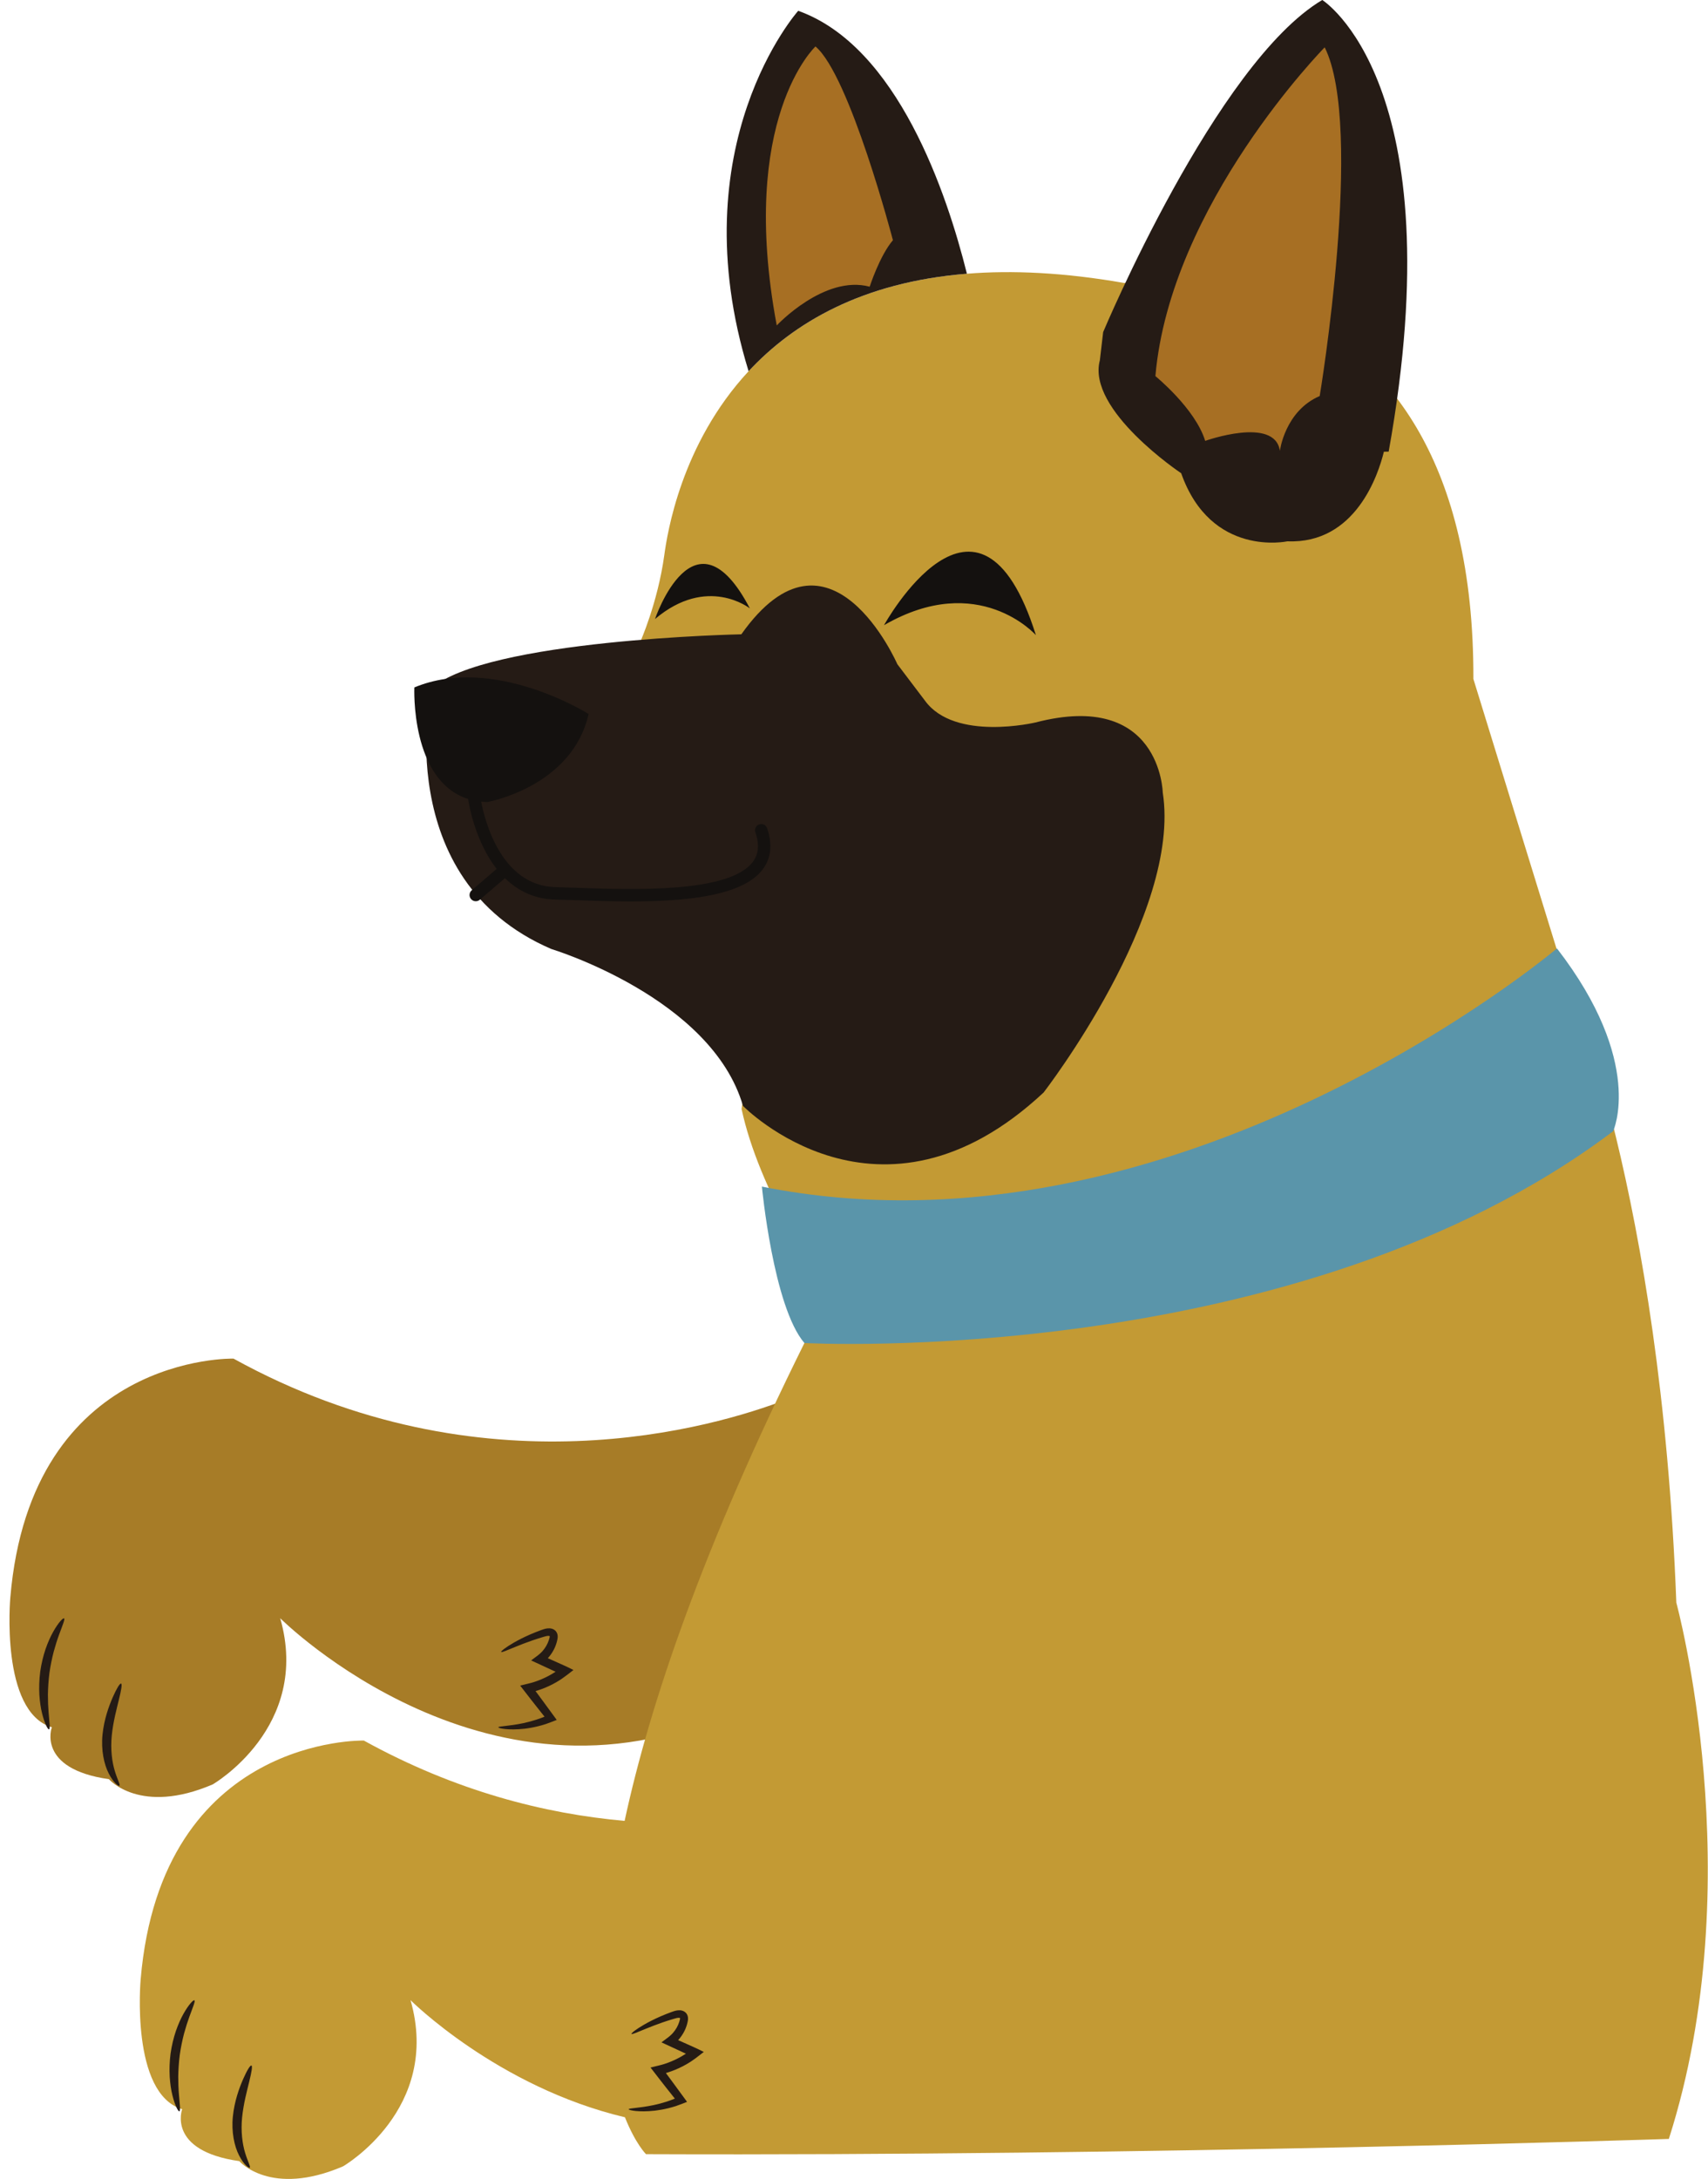 <?xml version="1.0" encoding="UTF-8"?><svg xmlns="http://www.w3.org/2000/svg" xmlns:xlink="http://www.w3.org/1999/xlink" height="482.8" preserveAspectRatio="xMidYMid meet" version="1.0" viewBox="-2.1 -0.0 378.6 482.8" width="378.6" zoomAndPan="magnify"><defs><clipPath id="a"><path d="M 28 60 L 376.461 60 L 376.461 482.781 L 28 482.781 Z M 28 60"/></clipPath></defs><g><g id="change1_1"><path d="M 162.398 378.102 C 107.18 405.711 60.012 358.543 60.012 358.543 C 66.914 382.703 45.055 395.359 45.055 395.359 C 28.949 402.262 22.047 394.207 22.047 394.207 C 5.941 391.906 9.391 382.703 9.391 382.703 C -2.113 379.254 0.188 353.941 0.188 353.941 C 4.789 299.871 49.656 301.02 49.656 301.02 C 104.941 331.523 156.273 316.223 172.254 310.074 C 175.562 308.805 177.355 307.926 177.355 307.926 L 162.398 378.102" fill="#a77c27"/></g><g clip-path="url(#a)" id="change2_1"><path d="M 367.82 473.91 C 367.82 473.91 252.77 477.742 141.09 477.289 C 141.09 477.289 138.746 474.953 136.426 469.117 C 108.141 462.402 88.902 443.168 88.902 443.168 C 95.805 467.328 73.945 479.984 73.945 479.984 C 57.84 486.887 50.938 478.832 50.938 478.832 C 34.832 476.531 38.281 467.328 38.281 467.328 C 26.777 463.879 29.078 438.566 29.078 438.566 C 33.68 384.496 78.547 385.648 78.547 385.648 C 98.871 396.859 118.66 401.879 136.355 403.441 C 141.988 377.324 153.781 342.781 176.207 297.57 L 184.66 291.484 C 179.082 283.512 166.094 263.566 162.281 245.711 C 166.262 223.984 139.793 142.285 139.793 142.285 C 139.793 142.285 143.695 133.562 145.148 123.008 C 145.785 118.379 148.809 98.426 163.836 82.25 C 173.777 71.551 188.984 62.512 212.227 60.648 C 222.277 59.844 233.816 60.371 247.102 62.699 C 247.102 62.699 324.766 53.484 324.496 150.434 L 345.016 216.984 L 345.32 217.039 C 345.32 217.039 366.031 264.207 369.48 355.094 C 369.48 355.094 386.227 416.387 367.82 473.91" fill="#c39a34"/></g><g id="change3_1"><path d="M 143.07 467.648 C 143.984 467.539 144.988 467.367 146.062 467.105 C 146.598 466.973 147.145 466.812 147.711 466.637 C 148.164 466.469 148.629 466.301 149.098 466.129 C 149.348 466.031 149.602 465.934 149.859 465.832 L 150.051 465.758 L 150.148 465.719 C 150.16 465.711 150.191 465.707 150.191 465.699 L 150.16 465.656 L 149.926 465.328 C 149.031 464.113 148.09 462.824 147.105 461.48 C 146.703 460.938 146.293 460.379 145.875 459.816 L 145.559 459.391 C 145.523 459.34 145.527 459.344 145.527 459.344 L 145.523 459.336 L 145.52 459.324 C 145.516 459.312 145.508 459.301 145.512 459.293 L 145.559 459.293 L 145.57 459.289 L 145.789 459.227 C 146.371 459.051 146.953 458.84 147.531 458.605 C 148.688 458.133 149.836 457.547 150.934 456.84 L 151.262 456.621 L 151.691 456.316 C 151.98 456.117 152.266 455.914 152.523 455.703 L 153.332 455.082 L 153.734 454.77 L 153.836 454.691 C 153.855 454.668 153.945 454.637 153.875 454.621 L 153.652 454.512 C 153.047 454.219 152.488 453.926 151.84 453.645 C 151.348 453.422 150.859 453.203 150.375 452.984 C 149.754 452.707 149.141 452.434 148.539 452.164 L 148.316 452.066 C 148.266 452.043 148.297 452.059 148.285 452.055 L 148.266 452.051 C 148.254 452.047 148.23 452.047 148.223 452.039 L 148.238 452.012 L 148.254 451.988 C 148.254 451.988 148.258 451.984 148.25 451.988 L 148.332 451.898 L 148.488 451.719 C 148.895 451.23 149.242 450.711 149.527 450.172 C 149.812 449.633 150.031 449.07 150.188 448.512 C 150.27 448.219 150.328 447.973 150.383 447.637 C 150.402 447.492 150.426 447.215 150.398 446.996 C 150.371 446.766 150.309 446.547 150.203 446.348 C 150.004 445.965 149.656 445.676 149.258 445.535 C 149.062 445.461 148.84 445.422 148.641 445.406 C 148.473 445.398 148.312 445.402 148.164 445.418 C 147.566 445.477 147.078 445.68 146.688 445.816 C 145.855 446.121 145.074 446.434 144.355 446.746 C 142.91 447.371 141.695 448 140.723 448.559 C 138.777 449.676 137.793 450.496 137.883 450.645 C 137.977 450.809 139.133 450.289 141.164 449.461 C 142.18 449.047 143.422 448.559 144.867 448.062 C 145.586 447.816 146.359 447.566 147.184 447.324 C 147.617 447.199 147.977 447.082 148.293 447.078 C 148.371 447.074 148.445 447.078 148.508 447.086 C 148.539 447.094 148.547 447.098 148.57 447.105 C 148.605 447.121 148.633 447.156 148.645 447.191 C 148.648 447.211 148.652 447.23 148.648 447.25 L 148.629 447.363 C 148.594 447.531 148.527 447.781 148.457 447.992 C 148.316 448.426 148.129 448.859 147.891 449.277 C 147.648 449.691 147.363 450.094 147.035 450.465 C 146.992 450.512 146.949 450.555 146.906 450.602 L 146.844 450.668 C 146.789 450.727 146.742 450.773 146.688 450.82 C 146.469 451.012 146.289 451.207 146.027 451.391 C 145.527 451.766 145.027 452.141 144.523 452.516 C 146.129 453.262 147.805 454.039 149.531 454.836 L 149.938 455.023 L 149.938 455.031 L 149.934 455.031 L 149.816 455.105 C 148.828 455.746 147.793 456.281 146.754 456.719 C 146.23 456.934 145.707 457.129 145.184 457.301 L 144.582 457.48 L 143.746 457.691 C 143.191 457.828 142.641 457.961 142.098 458.094 C 142.855 459.074 143.602 460.039 144.336 460.988 C 144.77 461.543 145.195 462.086 145.613 462.617 C 146.031 463.145 146.441 463.664 146.844 464.168 L 147.145 464.543 L 147.289 464.73 C 147.324 464.77 147.336 464.785 147.332 464.781 L 147.348 464.793 L 147.461 464.906 C 147.531 464.988 147.363 465.008 147.172 465.113 C 146.652 465.312 146.145 465.496 145.648 465.656 C 144.66 465.973 143.723 466.219 142.863 466.402 C 139.422 467.129 137.266 467.066 137.254 467.34 C 137.23 467.535 139.395 468.055 143.07 467.648 Z M 37.562 464.031 C 37.461 462.902 37.41 461.562 37.41 460.082 C 37.438 458.602 37.531 456.977 37.75 455.285 C 37.988 453.594 38.328 452.004 38.699 450.566 C 39.09 449.141 39.496 447.863 39.891 446.801 C 40.664 444.68 41.246 443.359 40.988 443.199 C 40.77 443.059 39.73 444.121 38.566 446.195 C 37.977 447.23 37.402 448.527 36.883 450.016 C 36.383 451.512 35.961 453.203 35.707 455.008 C 35.473 456.816 35.43 458.559 35.516 460.129 C 35.617 461.703 35.832 463.109 36.121 464.262 C 36.695 466.574 37.41 467.875 37.66 467.793 C 37.953 467.707 37.742 466.285 37.562 464.031 Z M 52.238 477.004 C 51.637 475.062 51.254 472.246 51.566 469.145 C 51.883 466.031 52.664 463.223 53.16 461.148 C 53.672 459.078 53.902 457.746 53.629 457.648 C 53.363 457.555 52.656 458.699 51.781 460.684 C 50.922 462.664 49.863 465.535 49.516 468.945 C 49.168 472.359 49.844 475.531 50.883 477.543 C 51.91 479.582 53.066 480.453 53.258 480.285 C 53.504 480.098 52.82 478.957 52.238 477.004 Z M 114.18 383.023 C 115.098 382.914 116.102 382.742 117.172 382.477 C 117.707 382.348 118.258 382.188 118.82 382.012 C 119.273 381.844 119.738 381.676 120.207 381.504 C 120.457 381.402 120.711 381.305 120.969 381.207 L 121.16 381.133 L 121.258 381.094 C 121.27 381.086 121.301 381.082 121.301 381.07 L 121.27 381.031 L 121.035 380.703 C 120.141 379.484 119.199 378.199 118.215 376.855 C 117.812 376.309 117.402 375.754 116.984 375.188 L 116.668 374.762 C 116.633 374.715 116.637 374.719 116.637 374.719 L 116.633 374.711 L 116.629 374.699 C 116.625 374.684 116.617 374.676 116.621 374.668 L 116.656 374.664 L 116.668 374.668 L 116.68 374.664 L 116.898 374.602 C 117.48 374.422 118.062 374.215 118.641 373.98 C 119.801 373.508 120.945 372.922 122.039 372.215 L 122.371 371.996 L 122.801 371.691 C 123.09 371.488 123.375 371.285 123.637 371.078 L 124.441 370.457 L 124.844 370.145 L 124.945 370.066 C 124.965 370.043 125.055 370.012 124.984 369.996 L 124.762 369.887 C 124.156 369.594 123.598 369.301 122.949 369.02 C 122.457 368.797 121.969 368.574 121.484 368.359 C 120.863 368.082 120.25 367.809 119.648 367.539 L 119.426 367.438 C 119.375 367.418 119.406 367.434 119.395 367.43 L 119.375 367.426 C 119.363 367.422 119.34 367.422 119.332 367.414 L 119.352 367.387 L 119.363 367.363 C 119.363 367.363 119.367 367.359 119.359 367.363 L 119.441 367.273 L 119.598 367.094 C 120.008 366.605 120.352 366.086 120.637 365.547 C 120.922 365.008 121.141 364.445 121.297 363.883 C 121.379 363.594 121.438 363.344 121.492 363.012 C 121.512 362.867 121.535 362.59 121.508 362.371 C 121.484 362.141 121.418 361.922 121.312 361.723 C 121.113 361.34 120.766 361.047 120.367 360.906 C 120.172 360.836 119.949 360.797 119.75 360.781 C 119.582 360.773 119.426 360.777 119.273 360.793 C 118.676 360.852 118.188 361.055 117.797 361.191 C 116.965 361.496 116.184 361.809 115.465 362.121 C 114.02 362.746 112.805 363.371 111.832 363.93 C 109.887 365.051 108.902 365.871 108.992 366.02 C 109.09 366.184 110.242 365.664 112.273 364.836 C 113.289 364.422 114.531 363.934 115.977 363.438 C 116.695 363.191 117.469 362.941 118.289 362.699 C 118.727 362.57 119.086 362.461 119.402 362.453 C 119.484 362.449 119.555 362.453 119.617 362.461 C 119.648 362.469 119.656 362.469 119.68 362.48 C 119.719 362.496 119.742 362.531 119.754 362.566 C 119.762 362.586 119.762 362.605 119.758 362.625 L 119.738 362.738 C 119.703 362.906 119.641 363.156 119.566 363.363 C 119.426 363.801 119.238 364.234 118.996 364.652 C 118.758 365.066 118.473 365.469 118.145 365.84 C 118.105 365.887 118.059 365.93 118.016 365.977 L 117.953 366.043 C 117.898 366.102 117.852 366.148 117.801 366.195 C 117.578 366.383 117.398 366.582 117.137 366.766 C 116.641 367.137 116.137 367.516 115.633 367.891 C 117.238 368.637 118.914 369.41 120.641 370.211 L 121.047 370.398 L 121.047 370.406 L 121.043 370.406 L 120.926 370.48 C 119.938 371.121 118.902 371.652 117.863 372.094 C 117.34 372.309 116.816 372.504 116.293 372.676 L 115.691 372.855 L 114.855 373.066 C 114.301 373.203 113.75 373.336 113.203 373.469 C 113.965 374.449 114.711 375.414 115.445 376.363 C 115.879 376.918 116.305 377.461 116.723 377.988 C 117.145 378.52 117.555 379.035 117.953 379.543 L 118.254 379.918 L 118.402 380.102 C 118.434 380.145 118.445 380.16 118.441 380.156 L 118.457 380.168 L 118.57 380.281 C 118.641 380.363 118.477 380.383 118.281 380.488 C 117.762 380.688 117.254 380.871 116.758 381.027 C 115.77 381.348 114.832 381.59 113.977 381.777 C 110.531 382.504 108.375 382.441 108.363 382.715 C 108.34 382.91 110.504 383.43 114.18 383.023 Z M 8.672 379.406 C 8.574 378.277 8.52 376.938 8.52 375.457 C 8.547 373.973 8.641 372.352 8.859 370.656 C 9.098 368.969 9.438 367.379 9.809 365.941 C 10.199 364.516 10.605 363.234 11 362.176 C 11.777 360.051 12.355 358.734 12.098 358.574 C 11.879 358.43 10.84 359.492 9.676 361.57 C 9.09 362.605 8.512 363.902 7.992 365.391 C 7.492 366.887 7.07 368.574 6.816 370.383 C 6.582 372.191 6.543 373.934 6.625 375.508 C 6.727 377.078 6.941 378.484 7.23 379.637 C 7.805 381.949 8.52 383.246 8.77 383.168 C 9.062 383.082 8.852 381.656 8.672 379.406 Z M 23.348 392.379 C 22.746 390.438 22.363 387.621 22.676 384.52 C 22.992 381.406 23.773 378.598 24.27 376.523 C 24.781 374.453 25.012 373.121 24.738 373.023 C 24.473 372.93 23.766 374.074 22.891 376.059 C 22.031 378.039 20.973 380.91 20.625 384.316 C 20.277 387.734 20.957 390.906 21.992 392.918 C 23.02 394.957 24.176 395.828 24.363 395.66 C 24.613 395.469 23.93 394.332 23.348 392.379 Z M 290.996 -0.004 C 267.449 13.977 242.43 73.578 242.43 73.578 L 241.695 79.836 C 238.754 90.871 259.723 104.852 259.723 104.852 C 266.348 123.617 283.27 119.938 283.27 119.938 C 298.441 120.559 303.453 105.02 304.656 100.082 C 305.344 100.082 305.715 100.07 305.715 100.07 C 320.43 18.391 290.996 -0.004 290.996 -0.004 Z M 202.941 155.258 L 196.809 147.164 C 196.809 147.164 181.848 112.824 162.227 140.539 C 162.227 140.539 105.574 141.672 93.414 152.59 C 93.414 152.59 84.227 194.809 120.098 210.262 C 120.098 210.262 155.609 220.996 162.594 245.031 C 162.594 245.031 192.832 276.051 229.23 242.062 C 229.23 242.062 259.836 202.512 255.637 175.578 C 255.637 175.578 255.168 152.855 227.438 160.074 C 227.438 160.074 209.562 164.332 202.941 155.258 Z M 163.836 82.25 C 148.363 32.062 174.832 2.395 174.832 2.395 C 196.891 10.25 207.836 43.008 212.227 60.648 C 188.984 62.512 173.777 71.551 163.836 82.25" fill="#251b15"/></g><g id="change4_1"><path d="M 281.602 99.891 C 281.602 99.891 282.707 91.059 290.43 87.746 C 290.43 87.746 300.363 28.148 291.535 10.488 C 291.535 10.488 257.32 45.258 254.008 83.336 C 254.008 83.336 262.84 90.508 265.047 97.684 C 265.047 97.684 280.496 92.164 281.602 99.891 Z M 170.074 72.105 C 161.488 26.238 178.66 10.297 178.66 10.297 C 186.262 16.676 195.828 53.223 195.828 53.223 C 192.887 56.656 190.676 63.523 190.676 63.523 C 180.621 60.824 170.074 72.105 170.074 72.105" fill="#a76f23"/></g><g id="change5_1"><path d="M 164.113 134.797 C 151.824 111.328 143.09 137.156 143.09 137.156 C 154.691 127.344 164.113 134.797 164.113 134.797 Z M 227.52 140.727 C 214.828 100.441 193.855 138.52 193.855 138.52 C 214.828 126.379 227.52 140.727 227.52 140.727 Z M 167.004 192.578 C 162.555 198.57 149.762 199.73 137.699 199.73 C 133.445 199.73 129.281 199.586 125.605 199.457 C 123.93 199.398 122.371 199.348 120.984 199.312 C 116.207 199.199 112.578 197.262 109.828 194.574 L 104.254 199.348 C 103.992 199.57 103.676 199.684 103.359 199.684 C 102.969 199.684 102.586 199.52 102.312 199.199 C 101.816 198.621 101.883 197.754 102.461 197.258 L 107.992 192.52 C 103.301 186.527 101.891 178.531 101.66 177.02 C 88.836 172.984 89.746 152.312 89.746 152.312 C 107.406 144.953 128.375 158.199 128.375 158.199 C 124.695 174.391 105.934 177.699 105.934 177.699 C 105.457 177.691 105.004 177.652 104.555 177.609 C 105.367 181.867 109 196.273 121.051 196.559 C 122.449 196.594 124.012 196.648 125.699 196.707 C 138.391 197.145 159.633 197.883 164.789 190.938 C 166.07 189.215 166.246 187.078 165.336 184.398 C 165.09 183.68 165.477 182.898 166.195 182.652 C 166.914 182.406 167.699 182.793 167.941 183.512 C 169.152 187.059 168.836 190.109 167.004 192.578" fill="#14110f"/></g><g id="change6_1"><path d="M 355.469 250.641 C 285.289 303.559 176.207 297.57 176.207 297.57 C 169.305 289.516 166.785 262.91 166.785 262.91 C 258.82 281.32 343.02 210.137 343.02 210.137 C 362.578 235.445 355.469 250.641 355.469 250.641" fill="#5a95aa"/></g></g></svg>
